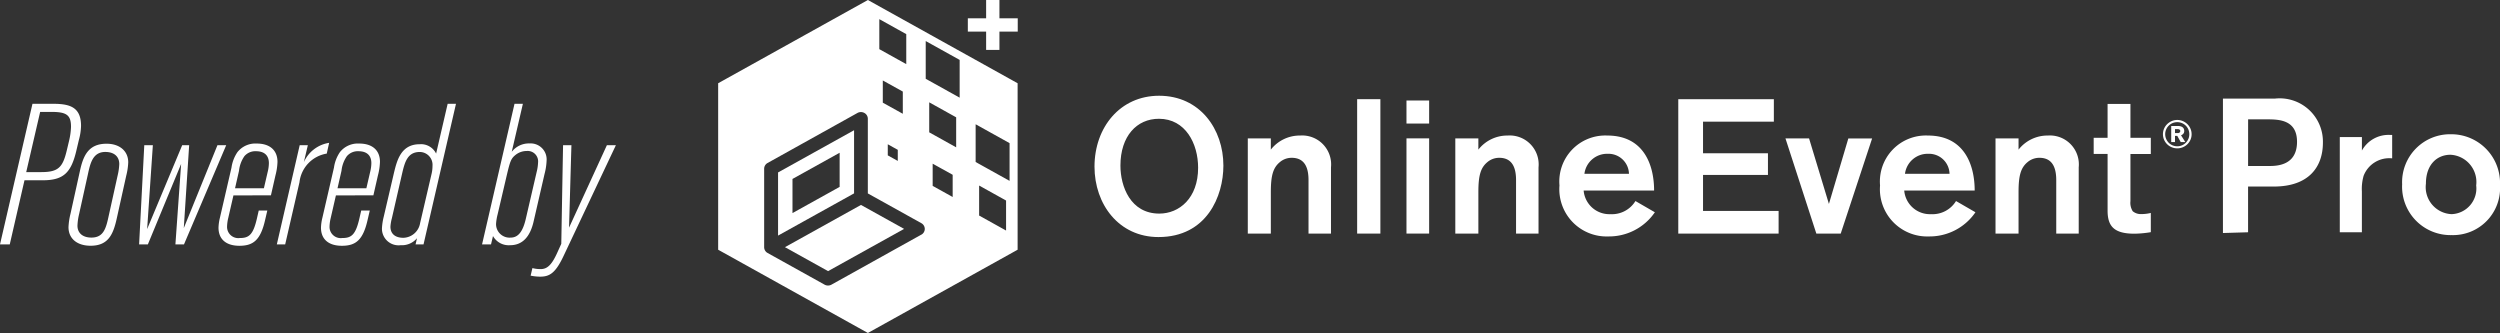 <svg xmlns="http://www.w3.org/2000/svg" width="174.971" height="23.304" viewBox="0 0 174.971 23.304">
    <rect x="0" y="0" width="174.971" height="23.304" fill="#333333" stroke="none"/>
    <defs>
        <style>
            .prefix__cls-1{fill:#fff}
        </style>
    </defs>
    <g id="prefix__Group_75" data-name="Group 75" transform="translate(563.392 239.612)">
        <g id="prefix__Group_60" data-name="Group 60" transform="translate(-513.129 -239.612)">
            <path id="prefix__Path_115" d="M-226.2-179.667v-4.42l-5.32 2.955v4.42l1.762-.979zm-4.31-1.01l3.3-1.833v2.389l-3.3 1.833z" class="prefix__cls-1" data-name="Path 115" transform="translate(235.712 193.201)"/>
            <path id="prefix__Path_116" d="M-228.568-149.253l3.018 1.677 5.32-2.956-3.018-1.677z" class="prefix__cls-1" data-name="Path 116" transform="translate(233.243 166.552)"/>
            <path id="prefix__Path_117" d="M-246.607-239.612l-10.479 5.826v11.652l10.479 5.826 10.479-5.826v-11.652zm.8 1.34l1.886 1.049v2.1l-1.886-1.049zm.244 5.846v-1.554l1.4.777v1.554zm1.048 3.3v.777l-.7-.389v-.777zm1.648 5.936l-6.288 3.5a.5.5 0 0 1-.242.062.5.5 0 0 1-.242-.062l-3.986-2.216a.464.464 0 0 1-.242-.4v-5.5a.463.463 0 0 1 .242-.4l6.288-3.5a.5.5 0 0 1 .484 0 .463.463 0 0 1 .242.4v5.231l3.744 2.082a.463.463 0 0 1 .242.4.463.463 0 0 1-.238.404zm2.194-2.635l-1.4-.777v-1.554l1.4.777zm.245-3.476l-1.886-1.049v-2.1l1.886 1.049zm.244-3.476l-2.375-1.321v-2.641l2.375 1.32zm3.249 9.3l-1.886-1.049v-2.1l1.886 1.049zm.245-3.476l-2.375-1.321v-2.641l2.375 1.321z" class="prefix__cls-1" data-name="Path 117" transform="translate(257.086 239.612)"/>
        </g>
        <path id="prefix__Path_118" d="M-147.066-238.331h-1.281v-1.281h-.931v1.281h-1.281v.931h1.281v1.281h.931v-1.281h1.281z" class="prefix__cls-1" data-name="Path 118" transform="translate(-345.096)"/>
        <g id="prefix__OnlineEvent_Pro" data-name="OnlineEvent Pro" transform="translate(-486.786 -232.911)">
            <g id="prefix__Group_61" data-name="Group 61">
                <path id="prefix__Path_119" d="M329.555-192.938h.973v-2.372h1.6v2.372h1.426v1.133h-1.426v3.3a1.1 1.1 0 0 0 .16.706.87.87 0 0 0 .6.2 2.685 2.685 0 0 0 .666-.08v1.346a7.36 7.36 0 0 1-1.146.107c-1.426 0-1.879-.52-1.879-1.612v-3.971h-.973z" class="prefix__cls-1" data-name="Path 119" transform="translate(-259.628 195.881)"/>
                <path id="prefix__Path_120" d="M388.39-197.586a3.028 3.028 0 0 1 3.345 3.079c0 1.706-.986 3.078-3.438 3.078h-1.8v3.2l-1.759.052v-9.408zm-1.892 4.718h1.546c1.253 0 1.879-.586 1.879-1.692 0-1.519-1.226-1.572-2.079-1.572H386.5z" class="prefix__cls-1" data-name="Path 120" transform="translate(-305.764 197.784)"/>
                <path id="prefix__Path_121" d="M436.171-181.91v.946a2.126 2.126 0 0 1 1.985-1.093h.133v1.639a1.923 1.923 0 0 0-2 1.226 3.361 3.361 0 0 0-.12 1.093v2.852h-1.546v-6.663z" class="prefix__cls-1" data-name="Path 121" transform="translate(-347.471 184.8)"/>
                <path id="prefix__Path_122" d="M464.69-175.319a3.389 3.389 0 0 1-3.464-3.558 3.356 3.356 0 0 1 3.411-3.5 3.412 3.412 0 0 1 3.438 3.557 3.292 3.292 0 0 1-3.385 3.501zm0-1.466a1.8 1.8 0 0 0 1.719-2.012 1.913 1.913 0 0 0-1.8-2.145c-.933 0-1.719.68-1.719 2.025a1.893 1.893 0 0 0 1.8 2.132z" class="prefix__cls-1" data-name="Path 122" transform="translate(-369.71 185.072)"/>
                <path id="prefix__Path_123" d="M-92.428-198.793c2.865 0 4.5 2.345 4.5 4.89 0 2.132-1.159 5-4.544 5-2.772 0-4.477-2.292-4.477-4.93.004-2.761 1.803-4.96 4.521-4.96zm.013 8.248c1.4 0 2.718-1.079 2.718-3.211 0-1.679-.879-3.425-2.745-3.425-1.546 0-2.692 1.213-2.692 3.278.001 1.466.708 3.358 2.72 3.358z" class="prefix__cls-1" data-name="Path 123" transform="translate(96.945 198.793)"/>
                <path id="prefix__Path_124" d="M-29.922-181.606v.786a2.575 2.575 0 0 1 2.052-.986 2.026 2.026 0 0 1 2.159 2.225v4.637h-1.573v-3.744c0-.733-.186-1.559-1.172-1.559a1.266 1.266 0 0 0-.839.306c-.48.4-.626.959-.626 2.105v2.892h-1.613v-6.663z" class="prefix__cls-1" data-name="Path 124" transform="translate(42.259 184.591)"/>
                <path id="prefix__Path_125" d="M15.151-187.922v-9.407h1.626v9.407z" class="prefix__cls-1" data-name="Path 125" transform="translate(3.228 197.569)"/>
                <path id="prefix__Path_126" d="M36.209-195.148v-1.613h1.586v1.613zm0 7.7v-6.663h1.586v6.663z" class="prefix__cls-1" data-name="Path 126" transform="translate(-14.378 197.094)"/>
                <path id="prefix__Path_127" d="M58.668-181.606v.786a2.575 2.575 0 0 1 2.052-.986 2.026 2.026 0 0 1 2.159 2.225v4.637h-1.573v-3.744c0-.733-.186-1.559-1.172-1.559a1.266 1.266 0 0 0-.839.306c-.48.4-.626.959-.626 2.105v2.892h-1.614v-6.663z" class="prefix__cls-1" data-name="Path 127" transform="translate(-31.806 184.591)"/>
                <path id="prefix__Path_128" d="M103.2-177.955a1.807 1.807 0 0 0 1.879 1.652 1.924 1.924 0 0 0 1.746-.919l1.359.786a3.887 3.887 0 0 1-3.252 1.692 3.307 3.307 0 0 1-3.424-3.571 3.218 3.218 0 0 1 3.345-3.491c2.545 0 3.278 2.039 3.278 3.851zm3.172-1.173a1.438 1.438 0 0 0-1.492-1.4 1.6 1.6 0 0 0-1.626 1.4z" class="prefix__cls-1" data-name="Path 128" transform="translate(-68.969 184.591)"/>
                <path id="prefix__Path_129" d="M152.23-187.922v-9.407h6.689v1.572h-4.957v2.212h4.544v1.519h-4.544v2.519h5.29v1.586z" class="prefix__cls-1" data-name="Path 129" transform="translate(-111.376 197.569)"/>
                <path id="prefix__Path_130" d="M201.868-173.924h-1.706L198-180.587h1.652l1.39 4.587 1.359-4.584h1.665z" class="prefix__cls-1" data-name="Path 130" transform="translate(-149.645 183.572)"/>
                <path id="prefix__Path_131" d="M240.057-177.955a1.806 1.806 0 0 0 1.879 1.652 1.925 1.925 0 0 0 1.746-.919l1.359.786a3.887 3.887 0 0 1-3.251 1.692 3.307 3.307 0 0 1-3.425-3.571 3.218 3.218 0 0 1 3.345-3.491c2.545 0 3.278 2.039 3.278 3.851zm3.171-1.173a1.437 1.437 0 0 0-1.492-1.4 1.6 1.6 0 0 0-1.626 1.4z" class="prefix__cls-1" data-name="Path 131" transform="translate(-183.389 184.591)"/>
                <path id="prefix__Path_132" d="M289.262-181.606v.786a2.575 2.575 0 0 1 2.052-.986 2.026 2.026 0 0 1 2.159 2.225v4.637H291.9v-3.744c0-.733-.187-1.559-1.172-1.559a1.267 1.267 0 0 0-.84.306c-.48.4-.626.959-.626 2.105v2.892h-1.612v-6.663z" class="prefix__cls-1" data-name="Path 132" transform="translate(-224.593 184.591)"/>
                <path id="prefix__Path_133" d="M359.121-187.465a.973.973 0 0 1 .079-.389 1 1 0 0 1 .216-.317 1.032 1.032 0 0 1 .319-.213.963.963 0 0 1 .389-.079.963.963 0 0 1 .389.079 1.039 1.039 0 0 1 .319.213 1 1 0 0 1 .216.317.967.967 0 0 1 .079.389.953.953 0 0 1-.079.387 1 1 0 0 1-.216.314 1.007 1.007 0 0 1-.319.211.99.99 0 0 1-.389.077.99.99 0 0 1-.389-.077 1 1 0 0 1-.319-.211 1 1 0 0 1-.216-.314.958.958 0 0 1-.079-.387zm.158 0a.817.817 0 0 0 .066.325.879.879 0 0 0 .18.271.828.828 0 0 0 .268.182.829.829 0 0 0 .33.066.83.83 0 0 0 .33-.066.834.834 0 0 0 .268-.182.877.877 0 0 0 .18-.271.818.818 0 0 0 .066-.325.83.83 0 0 0-.066-.33.849.849 0 0 0-.18-.268.851.851 0 0 0-.268-.18.83.83 0 0 0-.33-.066.828.828 0 0 0-.33.066.845.845 0 0 0-.268.18.85.85 0 0 0-.18.268.829.829 0 0 0-.066.33zm1.086.55l-.242-.436h-.158v.436h-.265v-1.126h.483a.674.674 0 0 1 .154.018.441.441 0 0 1 .137.057.3.3 0 0 1 .1.108.35.35 0 0 1 .037.169.282.282 0 0 1-.064.189.379.379 0 0 1-.16.11l.3.475zm-.193-.629a.179.179 0 0 0 .112-.04.128.128 0 0 0 .05-.106.106.106 0 0 0-.057-.1.228.228 0 0 0-.105-.031h-.207v.277z" class="prefix__cls-1" data-name="Path 133" transform="translate(-284.346 190.158)"/>
            </g>
        </g>
        <g id="prefix__Group_62" data-name="Group 62" transform="translate(-563.392 -232.347)">
            <path id="prefix__Path_134" d="M-559.657-195.368c1.2 0 1.937.265 1.937 1.547a4.107 4.107 0 0 1-.153.99l-.181.766c-.363 1.519-.892 2.049-2.342 2.049h-1.282l-1.031 4.488h-.683l2.272-9.84zm-1.9 4.78h1.059c1.185 0 1.491-.334 1.77-1.477l.167-.7a4.917 4.917 0 0 0 .139-.99c0-.808-.293-1.045-1.352-1.045h-.808z" class="prefix__cls-1" data-name="Path 134" transform="translate(563.392 195.368)"/>
            <path id="prefix__Path_135" d="M-530.766-173.1c-.251 1.157-.6 1.951-1.84 1.951-.948 0-1.547-.5-1.547-1.3a4.647 4.647 0 0 1 .139-.934l.669-3.038c.223-1 .572-1.868 1.854-1.868.92 0 1.519.516 1.519 1.3a4.4 4.4 0 0 1-.139.934zm.056-2.983a4.137 4.137 0 0 0 .111-.78c0-.53-.362-.85-.976-.85-.892 0-1.059.822-1.226 1.589l-.613 2.774a4.1 4.1 0 0 0-.112.794c0 .516.363.836.976.836.878 0 1.031-.683 1.226-1.589z" class="prefix__cls-1" data-name="Path 135" transform="translate(538.947 181.083)"/>
            <path id="prefix__Path_136" d="M-500.843-170.746h-.6l.4-5.631-2.328 5.631h-.613l.362-6.941h.6l-.4 5.868 2.453-5.868h.488l-.376 5.8 2.355-5.8h.613z" class="prefix__cls-1" data-name="Path 136" transform="translate(513.72 180.586)"/>
            <path id="prefix__Path_137" d="M-469.1-174.743l-.362 1.575a2.885 2.885 0 0 0-.084.6.786.786 0 0 0 .892.808c.627 0 .934-.209 1.2-1.38l.125-.544h.6l-.153.655c-.321 1.422-.836 1.812-1.8 1.812-.934 0-1.463-.46-1.463-1.268a3.26 3.26 0 0 1 .1-.7l.808-3.5a2.573 2.573 0 0 1 .418-1.087 1.6 1.6 0 0 1 1.352-.6c.92 0 1.45.474 1.45 1.282a4.176 4.176 0 0 1-.139.934l-.32 1.408zm2.132-.5l.265-1.143a2.668 2.668 0 0 0 .084-.613c0-.544-.32-.836-.906-.836a1 1 0 0 0-.808.348 2.186 2.186 0 0 0-.376 1.018l-.279 1.227z" class="prefix__cls-1" data-name="Path 137" transform="translate(485.438 181.154)"/>
            <path id="prefix__Path_138" d="M-443.072-178.54l-.279 1.185a2.323 2.323 0 0 1 1.77-1.352l-.167.753a2.29 2.29 0 0 0-1.909 2.007l-1 4.348h-.585l1.6-6.941z" class="prefix__cls-1" data-name="Path 138" transform="translate(464.617 181.439)"/>
            <path id="prefix__Path_139" d="M-425.331-174.743l-.362 1.575a2.885 2.885 0 0 0-.084.6.786.786 0 0 0 .892.808c.627 0 .934-.209 1.2-1.38l.125-.544h.6l-.153.655c-.321 1.422-.836 1.812-1.8 1.812-.934 0-1.463-.46-1.463-1.268a3.255 3.255 0 0 1 .1-.7l.808-3.5a2.571 2.571 0 0 1 .418-1.087 1.6 1.6 0 0 1 1.352-.6c.92 0 1.45.474 1.45 1.282a4.174 4.174 0 0 1-.139.934l-.321 1.408zm2.132-.5l.265-1.143a2.67 2.67 0 0 0 .084-.613c0-.544-.321-.836-.906-.836a1 1 0 0 0-.808.348 2.183 2.183 0 0 0-.376 1.018l-.279 1.227z" class="prefix__cls-1" data-name="Path 139" transform="translate(448.841 181.154)"/>
            <path id="prefix__Path_140" d="M-395.182-195.368l-2.272 9.84h-.557l.1-.432a1.381 1.381 0 0 1-1.143.488 1.164 1.164 0 0 1-1.31-1.185 4.238 4.238 0 0 1 .125-.808l.725-3.108c.2-.808.474-1.965 1.784-1.965a1.175 1.175 0 0 1 1.157.655l.808-3.484zm-1.7 4.864a2.4 2.4 0 0 0 .056-.516.9.9 0 0 0-.892-.976c-.85 0-1.045.7-1.227 1.477l-.725 3.164a2.967 2.967 0 0 0-.1.585c0 .5.334.78.906.78a1.224 1.224 0 0 0 1.171-1.031z" class="prefix__cls-1" data-name="Path 140" transform="translate(427.096 195.368)"/>
            <path id="prefix__Path_141" d="M-354.757-195.368l-.78 3.359a1.522 1.522 0 0 1 1.254-.585 1.12 1.12 0 0 1 1.185 1.213 4.2 4.2 0 0 1-.139.906l-.767 3.331c-.251 1.115-.808 1.672-1.645 1.672a1.258 1.258 0 0 1-1.2-.641l-.139.585h-.627l2.272-9.84zm.962 4.78a3.146 3.146 0 0 0 .1-.669.73.73 0 0 0-.794-.808 1.25 1.25 0 0 0-.822.307c-.279.237-.348.446-.558 1.324l-.655 2.8a3.584 3.584 0 0 0-.111.669.945.945 0 0 0 1.018.962c.53 0 .864-.418 1.073-1.352z" class="prefix__cls-1" data-name="Path 141" transform="translate(391.353 195.368)"/>
            <path id="prefix__Path_142" d="M-330.91-177.687l-3.68 7.791c-.571 1.2-.99 1.408-1.631 1.408a3.573 3.573 0 0 1-.655-.07l.125-.53a2.178 2.178 0 0 0 .585.07c.46 0 .78-.307 1.171-1.185l.265-.585s.112-6.356.125-6.9h.585c-.028.892-.167 5.77-.167 5.77l2.648-5.77z" class="prefix__cls-1" data-name="Path 142" transform="translate(374.014 180.586)"/>
        </g>
    </g>
</svg>
